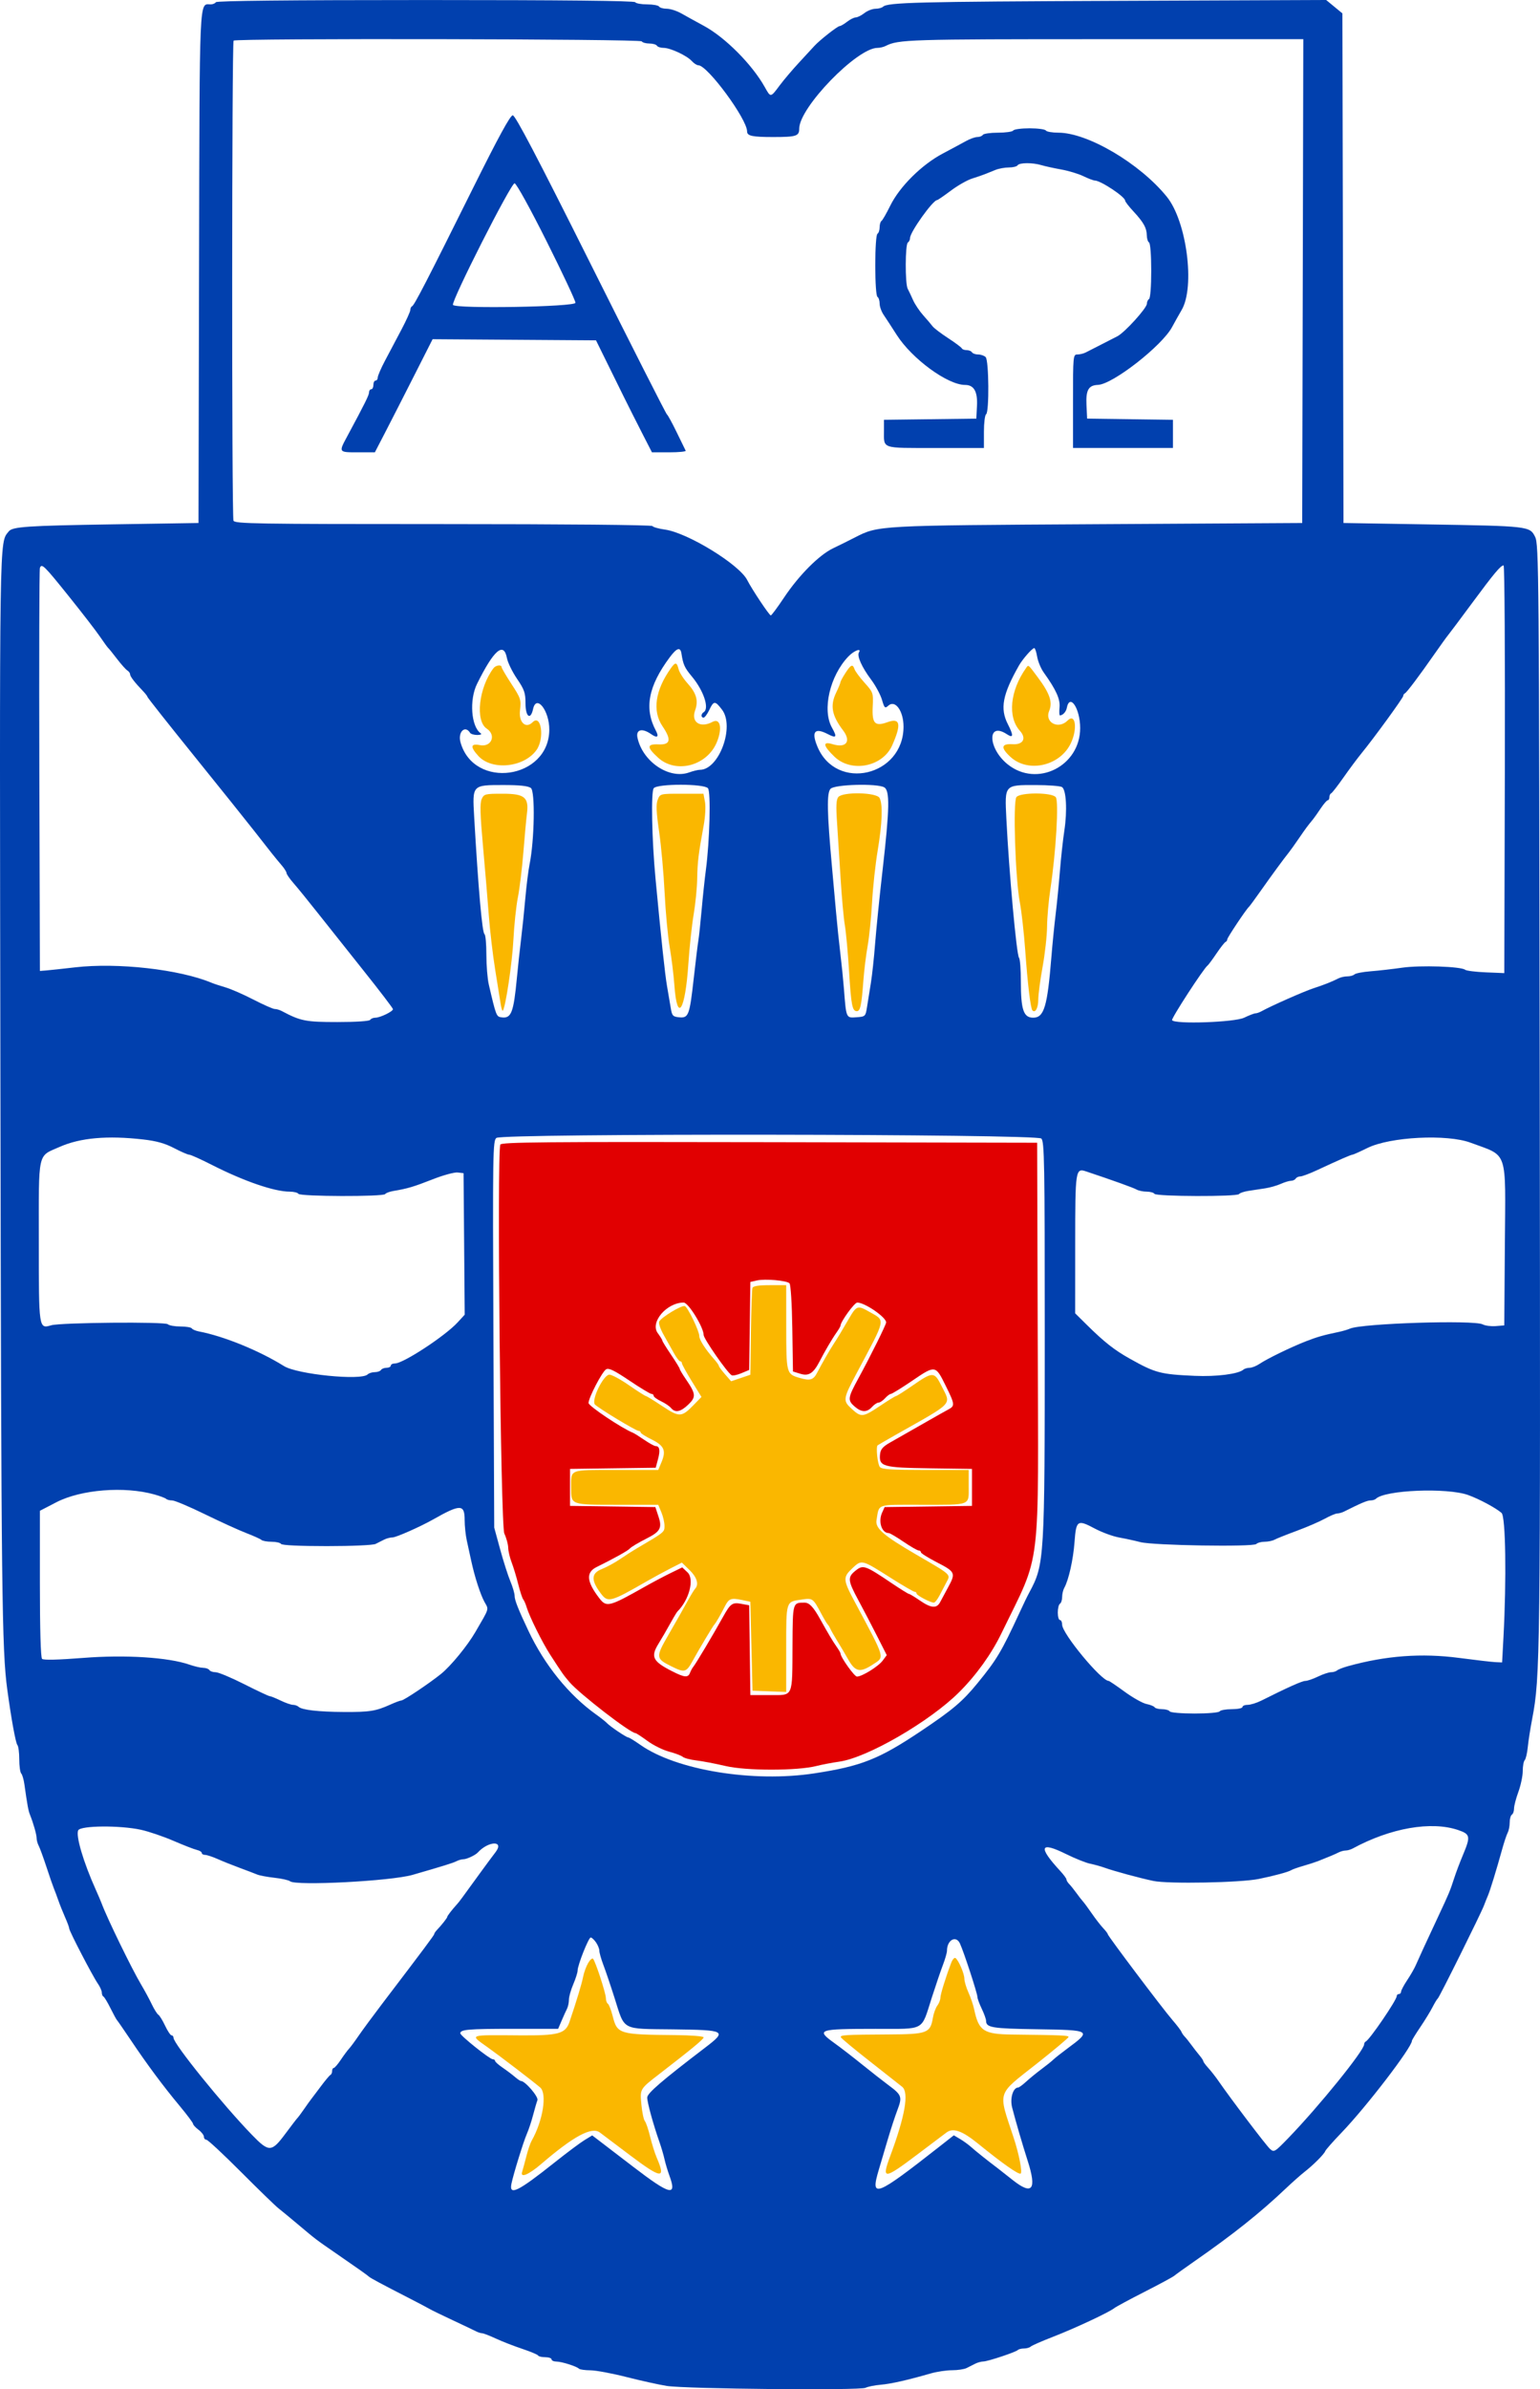 <?xml version="1.0" encoding="UTF-8" standalone="no"?>
<svg
   xmlns:dc="http://purl.org/dc/elements/1.1/"
   xmlns:cc="http://creativecommons.org/ns#"
   xmlns:rdf="http://www.w3.org/1999/02/22-rdf-syntax-ns#"
   xmlns:svg="http://www.w3.org/2000/svg"
   xmlns="http://www.w3.org/2000/svg"
   xmlns:sodipodi="http://sodipodi.sourceforge.net/DTD/sodipodi-0.dtd"
   xmlns:inkscape="http://www.inkscape.org/namespaces/inkscape"
   id="svg"
   version="1.1"
   width="118.134"
   height="183.126"
   style="display:block"
   inkscape:version="0.91 r13725"
   sodipodi:docname="ubb.svg">
  <defs
     id="defs9" />
  <sodipodi:namedview
     pagecolor="#ffffff"
     bordercolor="#666666"
     borderopacity="1"
     objecttolerance="10"
     gridtolerance="10"
     guidetolerance="10"
     inkscape:pageopacity="0"
     inkscape:pageshadow="2"
     inkscape:window-width="1366"
     inkscape:window-height="715"
     id="namedview7"
     showgrid="false"
     fit-margin-top="0"
     fit-margin-left="0"
     fit-margin-right="0"
     fit-margin-bottom="0"
     inkscape:zoom="2.7437401"
     inkscape:cx="102.62974"
     inkscape:cy="19.270178"
     inkscape:window-x="-8"
     inkscape:window-y="-8"
     inkscape:window-maximized="1"
     inkscape:current-layer="svg" />
  <g
     id="svgg"
     transform="translate(-140.69,-12.497)">
    <path
       id="path0"
       d="m 179.07,100.225 c -0.27,0.704 0.024,29.204 0.307,29.811 0.159,0.341 0.293,0.829 0.297,1.084 0.004,0.255 0.123,0.763 0.264,1.13 0.141,0.367 0.368,1.116 0.505,1.665 0.137,0.549 0.309,1.074 0.382,1.166 0.074,0.093 0.19,0.357 0.258,0.586 0.218,0.731 1.204,2.719 1.819,3.666 0.97,1.494 0.995,1.53 1.475,2.093 0.77,0.902 4.662,3.907 5.061,3.907 0.055,0 0.468,0.27 0.917,0.599 0.448,0.33 1.194,0.699 1.656,0.821 0.463,0.122 0.938,0.302 1.057,0.401 0.119,0.098 0.583,0.221 1.032,0.273 0.449,0.051 1.462,0.245 2.251,0.429 1.596,0.374 5.512,0.371 6.982,-0.005 0.413,-0.105 1.201,-0.255 1.752,-0.333 2.152,-0.306 6.938,-3.081 9.189,-5.329 1.319,-1.317 2.47,-2.922 3.246,-4.522 3.089,-6.377 2.827,-4.214 2.773,-22.938 l -0.043,-14.646 -20.547,-0.042 c -17.186,-0.035 -20.56,-0.005 -20.633,0.184 m 22.18,10.63 c 0.097,0.093 0.188,1.55 0.218,3.461 l 0.051,3.301 0.58,0.178 c 0.633,0.194 0.993,-0.042 1.465,-0.959 0.385,-0.75 0.968,-1.743 1.289,-2.195 0.172,-0.243 0.314,-0.486 0.314,-0.539 0,-0.296 1.068,-1.769 1.283,-1.769 0.579,0 2.217,1.124 2.217,1.522 0,0.169 -1.217,2.619 -2.142,4.312 -0.803,1.47 -0.827,1.655 -0.274,2.136 0.52,0.452 0.942,0.462 1.332,0.03 0.166,-0.183 0.391,-0.333 0.5,-0.333 0.109,0 0.334,-0.15 0.5,-0.333 0.166,-0.184 0.369,-0.334 0.45,-0.334 0.081,0 0.821,-0.457 1.645,-1.016 1.764,-1.198 1.772,-1.197 2.551,0.38 0.716,1.448 0.727,1.553 0.198,1.836 -0.224,0.119 -0.88,0.488 -1.459,0.819 -1.791,1.024 -2.193,1.254 -2.968,1.69 -0.584,0.33 -0.761,0.53 -0.8,0.907 -0.098,0.953 0.202,1.038 3.809,1.089 l 3.241,0.045 0,1.417 0,1.417 -3.35,0.045 -3.35,0.045 -0.191,0.421 c -0.319,0.698 -0.035,1.572 0.509,1.572 0.083,0 0.592,0.3 1.132,0.667 0.54,0.366 1.061,0.666 1.158,0.666 0.096,0 0.175,0.063 0.175,0.14 0,0.077 0.563,0.429 1.25,0.782 1.393,0.717 1.433,0.809 0.831,1.912 -0.225,0.412 -0.497,0.918 -0.605,1.125 -0.264,0.506 -0.692,0.471 -1.559,-0.125 -0.4,-0.275 -0.773,-0.5 -0.829,-0.5 -0.057,0 -0.643,-0.364 -1.304,-0.809 -2.06,-1.388 -2.21,-1.441 -2.781,-0.991 -0.645,0.51 -0.624,0.753 0.191,2.264 0.382,0.707 1.03,1.947 1.44,2.756 l 0.746,1.471 -0.315,0.421 c -0.334,0.447 -1.584,1.221 -1.972,1.221 -0.198,0 -1.259,-1.49 -1.259,-1.768 0,-0.054 -0.142,-0.296 -0.314,-0.54 -0.278,-0.391 -0.651,-1.018 -1.257,-2.109 -0.509,-0.915 -0.825,-1.25 -1.185,-1.25 -0.919,0 -0.91,-0.033 -0.928,3.226 -0.022,4.111 0.092,3.858 -1.741,3.858 l -1.492,0 -0.045,-3.441 -0.045,-3.44 -0.604,-0.113 c -0.679,-0.128 -0.833,-0.021 -1.375,0.952 -0.809,1.454 -2.11,3.637 -2.309,3.875 -0.076,0.092 -0.189,0.298 -0.25,0.458 -0.149,0.389 -0.415,0.368 -1.352,-0.106 -1.507,-0.763 -1.685,-1.111 -1.078,-2.102 0.326,-0.532 0.492,-0.82 1.167,-2.019 0.124,-0.219 0.262,-0.435 0.308,-0.481 0.898,-0.899 1.302,-2.481 0.762,-2.989 l -0.405,-0.38 -0.887,0.432 c -0.488,0.237 -1.375,0.706 -1.97,1.042 -2.766,1.561 -2.954,1.608 -3.515,0.875 -0.971,-1.266 -1.028,-1.968 -0.194,-2.377 1.287,-0.631 2.423,-1.263 2.542,-1.414 0.09,-0.114 0.663,-0.455 1.336,-0.796 0.995,-0.503 1.151,-0.793 0.876,-1.628 l -0.249,-0.758 -3.273,-0.045 -3.273,-0.045 0,-1.417 0,-1.417 3.286,-0.045 3.286,-0.045 0.18,-0.667 c 0.181,-0.673 0.119,-0.993 -0.19,-0.993 -0.093,0 -0.482,-0.214 -0.866,-0.475 -0.383,-0.261 -0.771,-0.505 -0.863,-0.542 -0.857,-0.341 -3.416,-2.054 -3.413,-2.284 0.005,-0.41 1.034,-2.384 1.343,-2.579 0.204,-0.128 0.612,0.068 1.786,0.857 0.836,0.563 1.599,1.023 1.694,1.023 0.095,0 0.173,0.067 0.173,0.148 0,0.081 0.253,0.267 0.561,0.414 0.308,0.146 0.655,0.379 0.77,0.519 0.32,0.385 0.732,0.305 1.32,-0.257 0.611,-0.584 0.589,-0.823 -0.173,-1.937 -0.263,-0.383 -0.478,-0.744 -0.478,-0.801 0,-0.057 -0.3,-0.546 -0.666,-1.086 -0.367,-0.54 -0.667,-1.026 -0.667,-1.081 0,-0.054 -0.16,-0.315 -0.355,-0.579 -0.608,-0.822 0.683,-2.34 1.991,-2.34 0.36,0 1.531,1.901 1.531,2.486 0,0.284 1.798,2.87 2.145,3.084 0.084,0.052 0.422,-0.018 0.75,-0.155 l 0.598,-0.25 0.045,-3.372 0.045,-3.373 0.5,-0.114 c 0.624,-0.142 2.276,0.001 2.5,0.216"
       inkscape:connector-curvature="0"
       style="fill:#e10001;fill-rule:evenodd;stroke:none" />
    <path
       id="path1"
       d="m 192.153,63.714 c -1.204,1.689 -1.434,3.279 -0.643,4.446 0.703,1.038 0.617,1.433 -0.302,1.392 -0.914,-0.041 -0.919,0.218 -0.021,1.03 1.38,1.247 3.76,0.604 4.499,-1.216 0.432,-1.061 0.255,-1.858 -0.341,-1.539 -0.936,0.501 -1.66,0.025 -1.334,-0.877 0.268,-0.743 0.107,-1.319 -0.587,-2.086 -0.312,-0.346 -0.618,-0.831 -0.68,-1.079 -0.137,-0.544 -0.245,-0.557 -0.591,-0.071 m -13.604,-0.006 c -1.13,1.485 -1.418,4.048 -0.521,4.637 0.754,0.495 0.36,1.441 -0.527,1.264 -0.716,-0.144 -0.755,0.134 -0.115,0.832 1.043,1.138 3.505,0.883 4.462,-0.462 0.632,-0.887 0.361,-2.788 -0.302,-2.125 -0.524,0.524 -1.074,0.011 -0.967,-0.902 0.096,-0.824 0.063,-0.928 -0.655,-2.03 -0.417,-0.639 -0.757,-1.22 -0.757,-1.292 0,-0.207 -0.444,-0.151 -0.618,0.078 m 26.993,0.375 c -0.207,0.318 -0.378,0.636 -0.381,0.706 -0.003,0.07 -0.151,0.428 -0.328,0.794 -0.478,0.99 -0.338,1.756 0.531,2.898 0.64,0.841 0.239,1.375 -0.795,1.058 -0.802,-0.246 -0.754,0.104 0.131,0.955 1.302,1.251 3.703,0.778 4.432,-0.872 0.72,-1.629 0.616,-2.127 -0.369,-1.771 -0.961,0.348 -1.192,0.102 -1.127,-1.204 0.052,-1.038 0.037,-1.082 -0.621,-1.814 -0.371,-0.412 -0.718,-0.881 -0.772,-1.041 -0.142,-0.419 -0.278,-0.363 -0.701,0.291 m 13.852,-0.375 c -1.227,1.738 -1.422,3.749 -0.465,4.806 0.52,0.574 0.248,1.075 -0.554,1.025 -0.889,-0.056 -0.944,0.264 -0.167,0.977 1.375,1.26 3.841,0.678 4.647,-1.097 0.508,-1.117 0.323,-2.287 -0.268,-1.696 -0.711,0.711 -1.782,0.15 -1.413,-0.74 0.276,-0.668 0.046,-1.341 -0.881,-2.581 -0.76,-1.017 -0.702,-0.972 -0.899,-0.694 m -41.755,10.036 c -0.142,0.312 -0.117,1.186 0.103,3.625 0.159,1.768 0.359,4.152 0.445,5.298 0.085,1.146 0.306,3.021 0.49,4.166 0.184,1.146 0.375,2.335 0.423,2.642 0.049,0.308 0.12,0.527 0.158,0.489 0.207,-0.207 0.724,-3.655 0.815,-5.429 0.057,-1.127 0.211,-2.589 0.343,-3.25 0.132,-0.661 0.321,-2.214 0.421,-3.452 0.099,-1.237 0.222,-2.569 0.273,-2.96 0.164,-1.264 -0.171,-1.54 -1.867,-1.54 -1.344,0 -1.426,0.021 -1.604,0.411 m 13.505,0.048 c -0.138,0.347 -0.112,0.942 0.108,2.458 0.16,1.1 0.349,3.204 0.421,4.675 0.073,1.472 0.247,3.347 0.389,4.167 0.142,0.82 0.304,2.133 0.36,2.918 0.211,2.934 0.83,1.987 1.073,-1.64 0.084,-1.258 0.267,-2.962 0.406,-3.787 0.14,-0.825 0.262,-2.062 0.272,-2.75 0.018,-1.249 0.096,-1.889 0.499,-4.083 0.12,-0.652 0.163,-1.442 0.097,-1.792 l -0.117,-0.625 -1.664,0 c -1.659,0 -1.663,0.001 -1.844,0.459 m 13.852,-0.203 c -0.159,0.191 -0.183,0.682 -0.096,1.958 0.064,0.937 0.187,2.865 0.273,4.286 0.086,1.421 0.233,3.034 0.326,3.584 0.093,0.55 0.238,2.125 0.322,3.5 0.161,2.641 0.247,3.083 0.6,3.083 0.263,0 0.362,-0.461 0.498,-2.333 0.057,-0.779 0.205,-1.979 0.328,-2.667 0.123,-0.687 0.276,-2.187 0.339,-3.333 0.063,-1.146 0.257,-2.935 0.431,-3.975 0.352,-2.107 0.404,-3.551 0.144,-4.036 -0.23,-0.43 -2.819,-0.485 -3.165,-0.067 m 13.666,0 c -0.277,0.334 -0.087,6.253 0.26,8.072 0.131,0.691 0.317,2.343 0.413,3.672 0.186,2.603 0.411,4.468 0.554,4.611 0.221,0.222 0.445,-0.192 0.447,-0.829 10e-4,-0.384 0.151,-1.517 0.333,-2.518 0.182,-1.001 0.336,-2.389 0.342,-3.084 0.006,-0.694 0.119,-1.976 0.251,-2.846 0.433,-2.859 0.663,-6.773 0.414,-7.072 -0.307,-0.37 -2.708,-0.374 -3.014,-0.006 m -20.249,37.619 c -0.043,0.115 -0.097,1.66 -0.12,3.434 l -0.043,3.225 -0.738,0.25 -0.738,0.249 -0.47,-0.539 c -0.259,-0.296 -0.471,-0.586 -0.471,-0.643 0,-0.057 -0.168,-0.294 -0.375,-0.525 -0.655,-0.736 -1.125,-1.47 -1.125,-1.759 0,-0.383 -0.872,-2.192 -1.104,-2.293 -0.236,-0.101 -1.855,0.88 -1.977,1.199 -0.05,0.129 0.108,0.582 0.35,1.006 0.242,0.424 0.595,1.053 0.783,1.396 0.189,0.344 0.405,0.625 0.479,0.625 0.075,0 0.136,0.068 0.136,0.151 0,0.083 0.338,0.699 0.75,1.368 l 0.75,1.217 -0.616,0.631 c -0.911,0.933 -1.083,0.938 -2.395,0.066 -0.634,-0.422 -1.197,-0.766 -1.251,-0.766 -0.055,0 -0.652,-0.381 -1.326,-0.847 -0.674,-0.467 -1.35,-0.823 -1.503,-0.792 -0.47,0.095 -1.338,1.887 -1.097,2.267 0.134,0.211 3.147,2.039 3.361,2.039 0.088,0 0.161,0.056 0.163,0.125 10e-4,0.068 0.379,0.309 0.839,0.535 0.965,0.474 1.131,0.85 0.762,1.733 l -0.253,0.607 -3.241,0 c -3.661,0 -3.443,-0.089 -3.443,1.397 0,1.281 -0.033,1.269 3.542,1.269 l 3.142,0 0.241,0.578 c 0.133,0.318 0.241,0.787 0.24,1.042 -0.001,0.478 0.009,0.47 -2.074,1.693 -0.371,0.217 -0.983,0.608 -1.36,0.867 -0.376,0.259 -0.999,0.597 -1.383,0.751 -0.812,0.324 -0.832,0.848 -0.071,1.861 0.548,0.73 0.728,0.682 3.556,-0.943 0.505,-0.289 1.31,-0.727 1.791,-0.972 l 0.873,-0.445 0.585,0.567 c 0.568,0.55 0.737,1.102 0.439,1.426 -0.081,0.087 -0.333,0.496 -0.56,0.909 -0.417,0.755 -0.824,1.473 -1.488,2.625 -0.998,1.729 -0.988,1.826 0.229,2.429 1.011,0.5 1.133,0.467 1.63,-0.437 0.499,-0.908 1.557,-2.677 1.666,-2.784 0.105,-0.103 0.483,-0.758 0.801,-1.387 0.298,-0.591 0.471,-0.656 1.291,-0.485 l 0.66,0.137 0.083,3.409 0.084,3.409 1.291,0.049 1.292,0.049 0,-3.32 c 0,-3.7 -0.036,-3.587 1.183,-3.763 0.852,-0.123 0.871,-0.11 1.5,1.069 0.22,0.412 0.443,0.787 0.496,0.833 0.052,0.046 0.145,0.196 0.205,0.333 0.06,0.138 0.295,0.55 0.522,0.917 0.227,0.367 0.616,1.023 0.863,1.458 0.535,0.941 0.908,1.01 1.901,0.353 0.893,-0.59 0.968,-0.333 -1.396,-4.759 -0.928,-1.735 -0.94,-1.905 -0.192,-2.61 0.707,-0.668 0.71,-0.667 2.913,0.73 0.936,0.593 1.769,1.078 1.853,1.078 0.084,0 0.152,0.061 0.152,0.136 0,0.14 1.061,0.697 1.327,0.697 0.082,0 0.276,-0.243 0.432,-0.541 0.155,-0.298 0.391,-0.747 0.523,-0.998 0.339,-0.644 0.459,-0.533 -2.317,-2.148 -2.505,-1.458 -3.141,-2.008 -3.037,-2.627 0.217,-1.289 -0.081,-1.186 3.403,-1.186 3.915,0 3.669,0.096 3.669,-1.434 l 0,-1.232 -3.313,0 c -2.583,0 -3.354,-0.05 -3.5,-0.226 -0.179,-0.216 -0.317,-1.546 -0.173,-1.666 0.038,-0.031 0.669,-0.396 1.403,-0.811 4.534,-2.563 4.241,-2.246 3.485,-3.765 -0.535,-1.072 -0.661,-1.074 -2.168,-0.032 -0.663,0.458 -1.251,0.833 -1.308,0.833 -0.057,0 -0.606,0.337 -1.221,0.75 -1.313,0.881 -1.45,0.897 -2.163,0.247 -0.714,-0.649 -0.699,-0.756 0.398,-2.816 2.248,-4.221 2.185,-3.923 0.963,-4.625 -0.915,-0.525 -1.004,-0.498 -1.576,0.486 -0.642,1.104 -0.843,1.437 -1.182,1.957 -0.321,0.491 -0.938,1.567 -1.26,2.193 -0.299,0.584 -0.545,0.657 -1.379,0.411 -0.988,-0.292 -1.001,-0.34 -1.003,-3.895 L 201,111 l -1.255,0 c -0.852,0 -1.28,0.067 -1.332,0.208 m -12.609,51.752 c -0.146,0.251 -0.317,0.719 -0.38,1.04 -0.106,0.546 -0.489,1.81 -1.044,3.455 -0.313,0.926 -0.829,1.066 -3.843,1.044 -3.992,-0.028 -3.839,-0.085 -2.436,0.918 0.989,0.706 3.395,2.546 4.024,3.075 0.549,0.462 0.214,2.56 -0.652,4.084 -0.102,0.18 -0.282,0.705 -0.399,1.167 -0.118,0.462 -0.268,1.017 -0.334,1.232 -0.148,0.48 0.515,0.201 1.466,-0.615 2.488,-2.137 3.876,-2.882 4.497,-2.416 0.117,0.088 1.127,0.849 2.244,1.691 2.492,1.88 2.845,1.919 2.119,0.235 -0.147,-0.341 -0.374,-1.065 -0.505,-1.609 -0.131,-0.544 -0.313,-1.08 -0.404,-1.189 -0.091,-0.11 -0.211,-0.684 -0.266,-1.276 -0.113,-1.202 -0.13,-1.172 1.416,-2.365 2.475,-1.91 3.36,-2.641 3.36,-2.778 0,-0.084 -0.957,-0.162 -2.125,-0.173 -4.389,-0.04 -4.499,-0.073 -4.858,-1.476 -0.118,-0.46 -0.283,-0.879 -0.366,-0.93 -0.083,-0.052 -0.151,-0.245 -0.151,-0.431 0,-0.365 -0.799,-2.815 -0.984,-3.016 -0.062,-0.068 -0.233,0.082 -0.379,0.333 m 27.85,-0.012 c -0.425,1.119 -0.821,2.398 -0.826,2.672 -0.003,0.163 -0.11,0.435 -0.238,0.604 -0.128,0.169 -0.281,0.593 -0.34,0.943 -0.196,1.158 -0.436,1.248 -3.393,1.263 -3.359,0.018 -3.73,0.04 -3.663,0.218 0.031,0.082 1.031,0.911 2.223,1.844 1.191,0.933 2.307,1.811 2.48,1.952 0.535,0.439 0.224,2.24 -0.919,5.309 -0.68,1.828 -0.49,1.817 2.075,-0.118 1.117,-0.842 2.127,-1.603 2.244,-1.691 0.505,-0.379 1.201,-0.133 2.411,0.848 1.891,1.535 3.119,2.398 3.275,2.302 0.152,-0.094 -0.124,-1.503 -0.539,-2.761 -1.201,-3.637 -1.336,-3.207 1.78,-5.666 1.335,-1.055 2.431,-1.973 2.435,-2.042 0.007,-0.121 -0.506,-0.144 -4.3,-0.187 -2.22,-0.026 -2.592,-0.271 -2.941,-1.938 -0.067,-0.321 -0.264,-0.898 -0.437,-1.283 -0.173,-0.384 -0.314,-0.86 -0.314,-1.058 0,-0.394 -0.455,-1.445 -0.688,-1.588 -0.08,-0.05 -0.227,0.12 -0.325,0.377"
       inkscape:connector-curvature="0"
       style="fill:#fab700;fill-rule:evenodd;stroke:none" />
    <path
       id="path2"
       d="m 157.25,12.667 c -0.057,0.091 -0.237,0.166 -0.401,0.166 -0.89,0 -0.844,-1.041 -0.89,20.179 l -0.042,19.571 -6.584,0.104 c -6.573,0.104 -7.689,0.179 -7.971,0.539 -0.733,0.935 -0.71,-0.617 -0.639,42.857 0.063,38.555 0.112,42.875 0.526,45.917 0.301,2.214 0.645,4.102 0.773,4.242 0.08,0.087 0.145,0.578 0.145,1.091 0,0.514 0.067,1.005 0.149,1.092 0.083,0.087 0.192,0.458 0.244,0.825 0.227,1.61 0.302,2.02 0.427,2.333 0.269,0.674 0.513,1.532 0.513,1.806 0,0.155 0.07,0.412 0.156,0.572 0.086,0.159 0.353,0.889 0.594,1.622 0.241,0.734 0.501,1.484 0.577,1.667 0.077,0.183 0.231,0.596 0.343,0.917 0.111,0.32 0.344,0.901 0.516,1.29 0.173,0.388 0.314,0.772 0.314,0.853 0,0.195 1.795,3.648 2.191,4.216 0.17,0.243 0.309,0.556 0.309,0.694 0,0.139 0.056,0.277 0.125,0.308 0.069,0.03 0.311,0.43 0.539,0.889 0.228,0.458 0.453,0.87 0.5,0.916 0.047,0.046 0.514,0.721 1.037,1.5 1.275,1.9 2.499,3.547 3.757,5.057 0.573,0.688 1.042,1.314 1.042,1.391 0,0.077 0.187,0.281 0.417,0.453 0.229,0.172 0.416,0.415 0.416,0.539 0,0.125 0.086,0.227 0.19,0.227 0.105,0 1.294,1.106 2.643,2.458 1.349,1.352 2.645,2.609 2.879,2.792 0.234,0.183 0.901,0.733 1.482,1.222 1.421,1.195 1.374,1.158 2.89,2.203 1.714,1.18 2.479,1.721 2.583,1.825 0.097,0.097 1.022,0.592 3,1.605 0.779,0.399 1.529,0.794 1.667,0.877 0.137,0.083 0.925,0.466 1.75,0.851 0.825,0.386 1.63,0.768 1.789,0.851 0.159,0.082 0.37,0.149 0.469,0.149 0.098,0 0.568,0.181 1.044,0.402 0.475,0.221 1.389,0.578 2.031,0.792 0.642,0.214 1.192,0.445 1.222,0.514 0.031,0.069 0.275,0.126 0.542,0.126 0.267,0 0.486,0.075 0.486,0.166 0,0.092 0.169,0.168 0.375,0.17 0.407,0.002 1.548,0.364 1.733,0.549 0.063,0.063 0.458,0.117 0.878,0.121 0.42,0.003 1.664,0.235 2.764,0.515 1.1,0.28 2.487,0.586 3.083,0.681 1.457,0.232 14.812,0.358 15.25,0.144 0.184,-0.09 0.709,-0.196 1.167,-0.235 0.797,-0.069 2.011,-0.343 3.848,-0.869 0.466,-0.133 1.199,-0.242 1.627,-0.242 0.429,0 0.929,-0.075 1.111,-0.167 0.182,-0.092 0.48,-0.242 0.662,-0.333 0.182,-0.092 0.463,-0.169 0.625,-0.171 0.345,-0.005 2.488,-0.718 2.653,-0.883 0.062,-0.062 0.273,-0.113 0.468,-0.113 0.196,0 0.427,-0.066 0.514,-0.148 0.087,-0.081 0.871,-0.424 1.742,-0.761 1.667,-0.647 4.244,-1.852 4.667,-2.183 0.137,-0.108 1.187,-0.674 2.333,-1.257 1.146,-0.583 2.171,-1.137 2.278,-1.231 0.108,-0.093 0.783,-0.578 1.5,-1.077 3.011,-2.092 5.049,-3.713 7.055,-5.614 0.505,-0.478 1.142,-1.043 1.417,-1.257 0.669,-0.518 1.521,-1.369 1.601,-1.6 0.036,-0.102 0.593,-0.734 1.238,-1.404 1.923,-1.999 5.411,-6.546 5.411,-7.054 0,-0.054 0.289,-0.526 0.643,-1.048 0.353,-0.522 0.776,-1.212 0.939,-1.533 0.164,-0.321 0.347,-0.621 0.407,-0.666 0.12,-0.093 3.319,-6.532 3.539,-7.125 0.076,-0.207 0.211,-0.544 0.3,-0.75 0.171,-0.401 0.635,-1.907 1.089,-3.542 0.152,-0.55 0.346,-1.13 0.43,-1.289 0.084,-0.16 0.153,-0.511 0.153,-0.782 0,-0.271 0.075,-0.539 0.167,-0.596 0.091,-0.056 0.166,-0.268 0.166,-0.47 0,-0.202 0.15,-0.778 0.334,-1.28 0.183,-0.501 0.333,-1.216 0.333,-1.589 0,-0.373 0.068,-0.749 0.151,-0.836 0.084,-0.087 0.189,-0.533 0.234,-0.991 0.045,-0.459 0.197,-1.434 0.338,-2.167 0.619,-3.232 0.636,-4.635 0.581,-47.833 -0.052,-40.372 -0.067,-42.193 -0.357,-42.776 -0.405,-0.814 -0.475,-0.822 -8.28,-0.951 l -6.417,-0.107 -0.042,-19.53 -0.043,-19.53 -0.622,-0.513 -0.623,-0.513 -16.002,0.065 c -15.368,0.062 -17.644,0.12 -17.993,0.453 -0.087,0.084 -0.35,0.153 -0.583,0.155 -0.234,0.002 -0.613,0.151 -0.842,0.33 -0.229,0.179 -0.529,0.329 -0.667,0.333 -0.137,0.004 -0.437,0.154 -0.666,0.334 -0.229,0.179 -0.484,0.327 -0.567,0.329 -0.166,0.004 -1.54,1.084 -1.941,1.526 -0.142,0.157 -0.667,0.725 -1.167,1.264 -0.5,0.538 -1.171,1.329 -1.492,1.758 -0.71,0.949 -0.684,0.946 -1.151,0.114 -0.971,-1.727 -3.03,-3.794 -4.657,-4.675 -0.61,-0.33 -1.392,-0.761 -1.739,-0.958 -0.346,-0.197 -0.848,-0.358 -1.115,-0.358 -0.267,0 -0.531,-0.075 -0.588,-0.167 -0.057,-0.092 -0.469,-0.167 -0.917,-0.167 -0.447,0 -0.86,-0.075 -0.916,-0.166 -0.068,-0.11 -5.61,-0.167 -16.084,-0.167 -10.473,0 -16.015,0.057 -16.083,0.167 m 32.667,3 c 0.056,0.091 0.319,0.166 0.583,0.166 0.264,0 0.527,0.075 0.583,0.167 0.057,0.092 0.287,0.167 0.512,0.167 0.52,0 1.784,0.59 2.165,1.01 0.16,0.178 0.386,0.323 0.502,0.323 0.699,0 3.738,4.123 3.738,5.071 0,0.345 0.392,0.429 2,0.429 1.779,0 2,-0.071 2,-0.647 0,-1.613 4.435,-6.186 6,-6.186 0.186,0 0.468,-0.066 0.627,-0.147 0.985,-0.497 1.724,-0.52 16.761,-0.52 l 15.28,0 -0.042,18.542 -0.043,18.541 -15.666,0.091 c -16.987,0.099 -16.837,0.09 -18.667,1.028 -0.458,0.235 -1.203,0.604 -1.656,0.821 -1.074,0.514 -2.616,2.063 -3.758,3.774 -0.502,0.753 -0.96,1.37 -1.017,1.37 -0.114,0 -1.438,-1.983 -1.812,-2.716 -0.611,-1.195 -4.577,-3.625 -6.306,-3.863 -0.477,-0.066 -0.909,-0.187 -0.961,-0.27 -0.054,-0.089 -6.698,-0.151 -16.065,-0.151 -14.411,0 -15.983,-0.026 -16.074,-0.264 -0.139,-0.361 -0.129,-36.653 0.01,-36.792 0.187,-0.187 31.19,-0.132 31.306,0.056 M 176.953,26.96 c -3.492,7.022 -4.483,8.942 -4.653,9.012 -0.073,0.031 -0.133,0.156 -0.133,0.278 0,0.122 -0.311,0.809 -0.691,1.527 -0.38,0.719 -0.943,1.781 -1.25,2.362 -0.308,0.58 -0.559,1.162 -0.559,1.292 0,0.129 -0.075,0.236 -0.167,0.236 -0.092,0 -0.167,0.15 -0.167,0.333 0,0.183 -0.075,0.333 -0.166,0.333 -0.092,0 -0.167,0.106 -0.167,0.235 0,0.214 -0.306,0.83 -1.69,3.401 -0.647,1.202 -0.65,1.198 0.83,1.198 l 1.306,0 0.799,-1.542 c 0.439,-0.848 1.435,-2.799 2.214,-4.335 l 1.416,-2.794 6.267,0.044 6.268,0.043 0.78,1.584 c 0.43,0.87 1.04,2.108 1.356,2.75 0.317,0.641 0.931,1.86 1.365,2.708 l 0.79,1.542 1.326,0 c 0.729,0 1.297,-0.057 1.262,-0.125 -0.036,-0.069 -0.346,-0.706 -0.691,-1.416 -0.344,-0.709 -0.681,-1.324 -0.748,-1.366 -0.068,-0.042 -2.694,-5.217 -5.837,-11.501 -4.105,-8.207 -5.792,-11.425 -5.989,-11.424 -0.193,0.002 -1.099,1.662 -3.071,5.625 m 41.464,-4.46 c -0.057,0.092 -0.582,0.167 -1.167,0.167 -0.585,0 -1.11,0.075 -1.167,0.166 -0.056,0.092 -0.246,0.167 -0.421,0.167 -0.175,0 -0.565,0.138 -0.865,0.306 -0.301,0.168 -1.103,0.599 -1.784,0.958 -1.616,0.853 -3.31,2.533 -4.031,3.997 -0.293,0.596 -0.597,1.124 -0.675,1.172 -0.077,0.048 -0.14,0.265 -0.14,0.484 0,0.218 -0.075,0.443 -0.167,0.5 -0.098,0.06 -0.167,1.054 -0.167,2.416 0,1.363 0.069,2.356 0.167,2.417 0.092,0.057 0.167,0.289 0.167,0.517 0,0.227 0.139,0.616 0.309,0.865 0.17,0.248 0.621,0.939 1.001,1.535 1.173,1.835 3.905,3.833 5.242,3.833 0.684,0 0.972,0.505 0.915,1.606 l -0.051,0.977 -3.541,0.045 -3.542,0.045 0,0.817 c 0,1.434 -0.265,1.343 3.934,1.343 l 3.733,0 0,-1.24 c 0,-0.682 0.075,-1.286 0.166,-1.343 0.248,-0.153 0.217,-4.133 -0.033,-4.383 -0.11,-0.11 -0.368,-0.2 -0.573,-0.2 -0.206,0 -0.42,-0.075 -0.477,-0.167 -0.057,-0.092 -0.242,-0.167 -0.413,-0.167 -0.17,0 -0.334,-0.06 -0.365,-0.134 -0.03,-0.074 -0.505,-0.429 -1.055,-0.787 -0.55,-0.359 -1.086,-0.767 -1.19,-0.907 -0.105,-0.14 -0.425,-0.518 -0.713,-0.838 -0.287,-0.321 -0.639,-0.846 -0.782,-1.167 -0.143,-0.321 -0.329,-0.714 -0.413,-0.873 -0.207,-0.392 -0.195,-3.414 0.014,-3.544 0.092,-0.056 0.167,-0.212 0.167,-0.345 0,-0.451 1.753,-2.905 2.076,-2.905 0.049,0 0.522,-0.323 1.049,-0.719 0.527,-0.395 1.258,-0.813 1.625,-0.928 0.367,-0.114 0.817,-0.269 1,-0.343 0.183,-0.074 0.543,-0.219 0.8,-0.322 0.256,-0.103 0.72,-0.188 1.031,-0.188 0.311,0 0.612,-0.075 0.669,-0.166 0.129,-0.209 1.145,-0.217 1.822,-0.013 0.281,0.084 0.966,0.234 1.522,0.333 0.556,0.099 1.321,0.33 1.7,0.513 0.38,0.183 0.773,0.333 0.874,0.333 0.451,0 2.332,1.246 2.332,1.545 0,0.075 0.281,0.44 0.625,0.81 0.788,0.849 1.028,1.278 1.036,1.844 0.003,0.247 0.081,0.495 0.172,0.551 0.097,0.06 0.167,0.971 0.167,2.167 0,1.196 -0.07,2.107 -0.167,2.167 -0.091,0.056 -0.166,0.218 -0.166,0.358 0,0.335 -1.691,2.199 -2.263,2.496 -0.245,0.127 -0.829,0.426 -1.299,0.665 -0.47,0.239 -0.985,0.501 -1.144,0.583 -0.16,0.081 -0.441,0.148 -0.625,0.148 -0.326,0 -0.336,0.103 -0.336,3.583 l 0,3.583 3.833,0 3.834,0 0,-1.079 0,-1.08 -3.292,-0.045 -3.292,-0.046 -0.05,-1.058 c -0.053,-1.133 0.158,-1.499 0.884,-1.528 1.132,-0.045 4.907,-2.989 5.682,-4.431 0.192,-0.357 0.525,-0.949 0.738,-1.316 1.038,-1.781 0.381,-6.79 -1.137,-8.667 -2.062,-2.549 -6.071,-4.916 -8.327,-4.916 -0.469,0 -0.9,-0.075 -0.956,-0.167 -0.057,-0.092 -0.619,-0.167 -1.25,-0.167 -0.631,0 -1.194,0.075 -1.25,0.167 m -35.794,8.499 c 1.216,2.426 2.21,4.544 2.21,4.706 0,0.316 -9.202,0.475 -9.395,0.162 -0.158,-0.254 4.462,-9.364 4.727,-9.32 0.141,0.023 1.199,1.938 2.458,4.452 m -36.645,27.213 c 1.015,1.263 2.086,2.65 2.381,3.084 0.294,0.433 0.58,0.825 0.634,0.871 0.055,0.045 0.357,0.42 0.673,0.833 0.316,0.413 0.671,0.81 0.788,0.883 0.117,0.074 0.213,0.204 0.213,0.29 0,0.168 0.352,0.63 0.958,1.257 0.206,0.214 0.375,0.43 0.375,0.481 0,0.051 1.631,2.112 3.625,4.58 1.994,2.469 4.037,5.017 4.542,5.664 1.22,1.566 1.676,2.136 2.124,2.659 0.207,0.24 0.377,0.511 0.379,0.603 0.003,0.091 0.246,0.442 0.542,0.779 0.296,0.337 1.12,1.35 1.831,2.25 0.711,0.901 2.304,2.905 3.541,4.454 1.237,1.549 2.249,2.875 2.249,2.946 0,0.178 -0.983,0.654 -1.349,0.654 -0.164,0 -0.344,0.075 -0.401,0.167 -0.061,0.098 -1.085,0.166 -2.511,0.166 -2.44,0 -2.818,-0.074 -4.278,-0.847 -0.159,-0.084 -0.397,-0.153 -0.529,-0.153 -0.131,0 -0.863,-0.322 -1.627,-0.717 -0.763,-0.394 -1.726,-0.815 -2.138,-0.936 -0.413,-0.12 -0.9,-0.281 -1.083,-0.357 -2.455,-1.026 -7.204,-1.561 -10.483,-1.181 -0.926,0.108 -1.909,0.213 -2.184,0.235 l -0.5,0.04 -0.043,-15.334 c -0.024,-8.433 -0.005,-15.433 0.042,-15.555 0.141,-0.37 0.314,-0.2 2.229,2.184 m 110.148,13.246 -0.043,15.625 -1.416,-0.059 c -0.78,-0.032 -1.494,-0.121 -1.588,-0.198 -0.313,-0.254 -3.448,-0.357 -4.829,-0.159 -0.733,0.105 -1.821,0.229 -2.417,0.275 -0.596,0.047 -1.154,0.154 -1.241,0.238 -0.087,0.084 -0.332,0.153 -0.544,0.153 -0.212,0 -0.516,0.067 -0.675,0.148 -0.521,0.264 -1.11,0.498 -1.912,0.758 -0.715,0.231 -3.288,1.367 -4,1.766 -0.16,0.089 -0.369,0.162 -0.467,0.162 -0.097,0 -0.487,0.15 -0.867,0.333 -0.733,0.354 -5.33,0.513 -5.529,0.191 -0.077,-0.126 2.427,-3.979 2.724,-4.191 0.064,-0.046 0.37,-0.458 0.679,-0.917 0.31,-0.458 0.624,-0.858 0.698,-0.889 0.074,-0.03 0.134,-0.12 0.134,-0.2 0,-0.135 1.452,-2.309 1.665,-2.494 0.053,-0.046 0.466,-0.608 0.918,-1.25 0.825,-1.171 1.762,-2.447 2.144,-2.92 0.113,-0.14 0.461,-0.628 0.774,-1.084 0.532,-0.775 0.65,-0.935 1.083,-1.46 0.092,-0.112 0.354,-0.483 0.583,-0.827 0.229,-0.343 0.473,-0.624 0.542,-0.625 0.068,0 0.125,-0.107 0.125,-0.237 0,-0.13 0.06,-0.261 0.133,-0.291 0.074,-0.031 0.502,-0.581 0.952,-1.223 0.45,-0.641 1.065,-1.466 1.365,-1.833 0.947,-1.154 3.216,-4.27 3.216,-4.416 0,-0.077 0.057,-0.165 0.125,-0.195 0.142,-0.063 1.103,-1.339 2.293,-3.046 0.444,-0.637 0.904,-1.274 1.022,-1.417 0.119,-0.143 0.936,-1.234 1.818,-2.426 1.702,-2.302 2.216,-2.917 2.439,-2.917 0.076,0 0.119,7.032 0.096,15.625 m -76.549,-8.515 c 0.064,0.337 0.41,1.046 0.769,1.576 0.567,0.834 0.654,1.086 0.654,1.889 0,1.038 0.387,1.321 0.583,0.425 0.253,-1.149 1.254,0.139 1.243,1.599 -0.027,3.807 -5.803,4.613 -6.814,0.951 -0.216,-0.781 0.355,-1.336 0.738,-0.716 0.057,0.091 0.305,0.165 0.552,0.164 0.246,-0.002 0.366,-0.058 0.266,-0.125 -0.736,-0.495 -0.893,-2.566 -0.287,-3.789 1.29,-2.609 2.054,-3.265 2.296,-1.974 m 13.388,-0.346 c 0.125,0.83 0.24,1.084 0.793,1.745 0.912,1.092 1.365,2.459 0.909,2.741 -0.212,0.131 -0.218,0.417 -0.008,0.417 0.087,0 0.283,-0.263 0.436,-0.583 0.342,-0.722 0.447,-0.725 0.98,-0.026 0.989,1.296 -0.231,4.609 -1.697,4.609 -0.149,0 -0.519,0.09 -0.821,0.199 -1.528,0.552 -3.57,-0.816 -3.967,-2.657 -0.136,-0.634 0.354,-0.763 1.05,-0.275 0.466,0.326 0.619,0.216 0.363,-0.262 -0.911,-1.702 -0.59,-3.407 1.058,-5.624 0.546,-0.735 0.823,-0.822 0.904,-0.284 m 27.284,0.232 c 0.062,0.365 0.288,0.909 0.503,1.209 0.947,1.322 1.274,2.04 1.215,2.67 -0.033,0.344 -0.02,0.624 0.029,0.623 0.221,-0.007 0.471,-0.276 0.526,-0.567 0.223,-1.169 1.027,0.035 1.027,1.538 0,2.922 -3.312,4.579 -5.558,2.781 -1.531,-1.225 -1.593,-3.313 -0.068,-2.314 0.508,0.333 0.529,0.118 0.077,-0.769 -0.611,-1.198 -0.407,-2.274 0.857,-4.5 0.279,-0.492 1.013,-1.326 1.17,-1.33 0.061,-0.002 0.161,0.295 0.222,0.659 M 206.577,62.51 c -0.162,0.263 0.229,1.133 0.933,2.073 0.344,0.459 0.719,1.153 0.834,1.544 0.192,0.651 0.233,0.688 0.491,0.455 0.526,-0.476 1.165,0.406 1.165,1.609 0,3.803 -5.156,5 -6.605,1.534 -0.482,-1.155 -0.211,-1.483 0.795,-0.963 0.665,0.344 0.732,0.239 0.318,-0.497 -0.764,-1.36 -0.161,-3.968 1.261,-5.452 0.435,-0.454 1.042,-0.682 0.808,-0.303 m -25.165,10.382 c 0.339,0.249 0.276,4.006 -0.099,5.858 -0.093,0.458 -0.239,1.621 -0.324,2.583 -0.085,0.963 -0.233,2.388 -0.329,3.167 -0.096,0.779 -0.238,2.092 -0.316,2.917 -0.258,2.719 -0.433,3.166 -1.197,3.054 -0.381,-0.056 -0.404,-0.115 -0.962,-2.515 C 178.083,87.519 178,86.492 178,85.674 c 0,-0.818 -0.064,-1.527 -0.142,-1.576 -0.181,-0.111 -0.475,-3.444 -0.796,-9.023 -0.139,-2.424 -0.154,-2.408 2.251,-2.408 1.243,0 1.884,0.069 2.099,0.225 m 13.586,0.022 c 0.231,0.278 0.135,4.022 -0.159,6.253 -0.091,0.687 -0.239,2.075 -0.328,3.083 -0.09,1.008 -0.202,2.058 -0.249,2.333 -0.047,0.275 -0.208,1.588 -0.357,2.917 -0.318,2.836 -0.395,3.039 -1.124,2.968 -0.478,-0.046 -0.542,-0.118 -0.639,-0.718 -0.06,-0.367 -0.187,-1.117 -0.284,-1.667 -0.156,-0.895 -0.448,-3.617 -0.884,-8.25 -0.283,-3.005 -0.355,-6.659 -0.135,-6.923 0.294,-0.355 3.864,-0.351 4.159,0.004 m 13.513,-0.075 c 0.448,0.24 0.423,1.612 -0.116,6.328 -0.236,2.062 -0.495,4.612 -0.576,5.666 -0.081,1.055 -0.227,2.404 -0.323,3 -0.097,0.596 -0.229,1.421 -0.294,1.834 -0.117,0.739 -0.128,0.75 -0.818,0.8 -0.796,0.058 -0.78,0.094 -0.959,-2.217 -0.05,-0.642 -0.172,-1.842 -0.272,-2.667 -0.1,-0.825 -0.248,-2.25 -0.329,-3.166 -0.082,-0.917 -0.22,-2.455 -0.308,-3.417 -0.389,-4.27 -0.416,-5.742 -0.111,-6.048 0.332,-0.332 3.532,-0.42 4.106,-0.113 m 13.644,-0.016 c 0.328,0.207 0.414,1.803 0.18,3.344 -0.105,0.687 -0.257,2.075 -0.337,3.083 -0.081,1.008 -0.229,2.508 -0.33,3.333 -0.101,0.825 -0.247,2.288 -0.324,3.25 -0.308,3.822 -0.561,4.667 -1.4,4.667 -0.736,0 -0.944,-0.609 -0.944,-2.77 0,-0.915 -0.063,-1.735 -0.14,-1.822 -0.19,-0.215 -0.765,-6.523 -0.972,-10.665 -0.13,-2.615 -0.163,-2.577 2.249,-2.574 0.979,0.002 1.887,0.071 2.018,0.154 m -1.584,26.939 c 0.235,0.234 0.262,1.835 0.262,15.125 -0.001,17.158 -0.021,17.497 -1.177,19.655 -0.204,0.382 -0.367,0.716 -0.787,1.625 -1.359,2.933 -1.721,3.54 -3.194,5.34 -1.146,1.402 -1.91,2.048 -4.342,3.674 -3.219,2.152 -4.565,2.686 -8.166,3.237 -4.707,0.72 -10.593,-0.241 -13.353,-2.182 -0.446,-0.313 -0.864,-0.569 -0.928,-0.569 -0.146,0 -1.408,-0.849 -1.636,-1.1 -0.092,-0.101 -0.467,-0.398 -0.833,-0.66 -2.091,-1.492 -3.946,-3.783 -5.189,-6.407 -0.782,-1.651 -1.061,-2.358 -1.061,-2.682 0,-0.187 -0.147,-0.691 -0.327,-1.12 -0.18,-0.43 -0.532,-1.531 -0.783,-2.448 l -0.455,-1.667 -0.062,-14.827 c -0.058,-13.986 -0.045,-14.84 0.231,-15.042 0.489,-0.357 41.442,-0.31 41.8,0.048 m -68.904,0.07 c 1.028,0.117 1.68,0.3 2.377,0.665 0.529,0.277 1.054,0.504 1.167,0.505 0.113,0.002 0.881,0.347 1.706,0.767 2.479,1.262 4.81,2.064 5.998,2.064 0.311,0 0.612,0.075 0.668,0.167 0.13,0.21 6.527,0.227 6.656,0.018 0.05,-0.081 0.336,-0.188 0.634,-0.238 1.061,-0.175 1.561,-0.324 3.007,-0.892 0.805,-0.317 1.668,-0.552 1.917,-0.524 l 0.453,0.053 0.044,5.423 0.044,5.423 -0.544,0.592 c -0.955,1.04 -4.168,3.145 -4.799,3.145 -0.181,0 -0.328,0.075 -0.328,0.167 0,0.091 -0.146,0.166 -0.324,0.166 -0.178,0 -0.37,0.075 -0.426,0.167 -0.057,0.092 -0.271,0.167 -0.477,0.167 -0.205,0 -0.453,0.079 -0.55,0.176 -0.485,0.485 -5.395,-0.005 -6.414,-0.64 -1.9,-1.185 -4.629,-2.296 -6.52,-2.654 -0.253,-0.048 -0.501,-0.154 -0.551,-0.235 -0.05,-0.081 -0.447,-0.147 -0.882,-0.147 -0.434,0 -0.867,-0.078 -0.962,-0.173 -0.201,-0.201 -8.208,-0.13 -8.937,0.08 -0.963,0.277 -0.957,0.316 -0.957,-6.428 0,-7.033 -0.123,-6.482 1.611,-7.249 1.569,-0.694 3.658,-0.878 6.389,-0.565 m 101.833,0.249 c 2.911,1.083 2.683,0.404 2.629,7.836 l -0.046,6.166 -0.655,0.054 c -0.361,0.029 -0.811,-0.03 -1,-0.131 -0.658,-0.352 -9.25,-0.079 -10.178,0.324 -0.183,0.08 -0.558,0.191 -0.833,0.248 -1.184,0.245 -1.72,0.398 -2.584,0.738 -1.171,0.462 -2.955,1.331 -3.525,1.717 -0.244,0.165 -0.585,0.3 -0.759,0.3 -0.173,0 -0.387,0.063 -0.474,0.14 -0.381,0.336 -2.07,0.552 -3.742,0.477 -2.638,-0.118 -3.014,-0.217 -4.981,-1.319 -1.184,-0.663 -1.952,-1.267 -3.295,-2.593 l -0.89,-0.879 0.002,-5.288 c 0.003,-5.763 0.019,-5.864 0.86,-5.582 2.08,0.695 3.596,1.24 3.844,1.38 0.159,0.091 0.511,0.164 0.782,0.164 0.27,0 0.538,0.075 0.595,0.167 0.13,0.21 6.36,0.227 6.489,0.018 0.051,-0.082 0.374,-0.192 0.718,-0.244 0.345,-0.052 0.926,-0.141 1.293,-0.197 0.367,-0.057 0.903,-0.21 1.192,-0.34 0.289,-0.13 0.641,-0.237 0.782,-0.237 0.141,0 0.303,-0.075 0.359,-0.167 0.057,-0.091 0.216,-0.166 0.354,-0.166 0.138,0 0.715,-0.216 1.282,-0.48 1.726,-0.803 2.605,-1.187 2.717,-1.187 0.059,0 0.579,-0.233 1.156,-0.517 1.736,-0.854 6.096,-1.076 7.908,-0.402 m -100.966,26.961 c 0.431,0.121 0.837,0.273 0.902,0.339 0.066,0.065 0.275,0.119 0.464,0.119 0.19,0 1.321,0.477 2.514,1.06 1.193,0.582 2.619,1.232 3.169,1.442 0.55,0.211 1.072,0.447 1.159,0.524 0.087,0.077 0.439,0.141 0.781,0.141 0.343,0 0.67,0.075 0.727,0.166 0.063,0.103 1.419,0.167 3.512,0.167 1.941,0 3.552,-0.072 3.74,-0.167 0.182,-0.091 0.48,-0.241 0.662,-0.333 0.182,-0.092 0.472,-0.167 0.645,-0.167 0.272,0 2.131,-0.823 3.108,-1.376 2.091,-1.184 2.416,-1.179 2.416,0.035 0,0.46 0.075,1.175 0.167,1.589 0.092,0.414 0.244,1.109 0.337,1.544 0.27,1.249 0.7,2.577 1.025,3.167 0.331,0.6 0.391,0.406 -0.704,2.291 -0.616,1.062 -1.895,2.619 -2.647,3.222 -0.917,0.736 -2.851,2.028 -3.035,2.028 -0.08,0 -0.464,0.143 -0.853,0.318 -1.106,0.498 -1.578,0.573 -3.54,0.563 -1.96,-0.01 -3.235,-0.155 -3.491,-0.398 -0.087,-0.082 -0.28,-0.149 -0.427,-0.149 -0.148,0 -0.58,-0.15 -0.959,-0.334 -0.379,-0.183 -0.753,-0.333 -0.83,-0.333 -0.077,0 -0.955,-0.413 -1.952,-0.917 -0.997,-0.504 -1.983,-0.916 -2.192,-0.916 -0.208,0 -0.425,-0.075 -0.482,-0.167 -0.057,-0.092 -0.267,-0.168 -0.468,-0.169 -0.201,-10e-4 -0.678,-0.111 -1.06,-0.245 -1.612,-0.561 -4.916,-0.771 -8.139,-0.517 -1.927,0.151 -3.059,0.179 -3.166,0.075 -0.105,-0.1 -0.167,-2.244 -0.167,-5.756 l 0,-5.595 1.272,-0.658 c 1.884,-0.973 5.219,-1.237 7.512,-0.593 m 100.779,0.044 c 0.84,0.3 2.136,0.995 2.562,1.373 0.314,0.279 0.386,5.055 0.145,9.541 l -0.103,1.917 -0.5,-0.022 c -0.275,-0.012 -1.53,-0.157 -2.789,-0.323 -2.885,-0.38 -5.624,-0.177 -8.545,0.634 -0.366,0.102 -0.738,0.247 -0.825,0.323 -0.087,0.076 -0.297,0.138 -0.466,0.138 -0.169,0 -0.619,0.15 -0.998,0.333 -0.379,0.183 -0.816,0.333 -0.97,0.333 -0.247,0 -1.34,0.489 -3.381,1.512 -0.353,0.177 -0.822,0.322 -1.042,0.322 -0.221,0 -0.401,0.075 -0.401,0.166 0,0.092 -0.371,0.167 -0.823,0.167 -0.453,0 -0.87,0.075 -0.927,0.167 -0.058,0.094 -0.887,0.166 -1.917,0.166 -1.029,0 -1.858,-0.072 -1.916,-0.166 -0.057,-0.092 -0.319,-0.167 -0.584,-0.167 -0.264,0 -0.52,-0.065 -0.57,-0.145 -0.049,-0.08 -0.33,-0.193 -0.624,-0.252 -0.294,-0.059 -1.047,-0.481 -1.673,-0.938 -0.627,-0.458 -1.18,-0.832 -1.229,-0.832 -0.568,0 -3.57,-3.626 -3.57,-4.31 0,-0.196 -0.075,-0.356 -0.167,-0.356 -0.092,0 -0.167,-0.258 -0.167,-0.574 0,-0.315 0.075,-0.62 0.167,-0.676 0.092,-0.057 0.167,-0.287 0.167,-0.512 0,-0.225 0.073,-0.54 0.162,-0.699 0.337,-0.601 0.689,-2.172 0.788,-3.513 0.123,-1.681 0.222,-1.747 1.553,-1.038 0.545,0.29 1.386,0.599 1.869,0.686 0.483,0.087 1.215,0.246 1.628,0.354 0.986,0.258 8.656,0.382 8.894,0.144 0.095,-0.095 0.383,-0.172 0.641,-0.172 0.258,0 0.599,-0.071 0.759,-0.158 0.159,-0.087 0.926,-0.393 1.706,-0.68 0.779,-0.288 1.745,-0.705 2.146,-0.926 0.401,-0.222 0.833,-0.403 0.96,-0.403 0.127,0 0.362,-0.066 0.521,-0.146 1.278,-0.644 1.777,-0.854 2.027,-0.854 0.16,0 0.346,-0.056 0.415,-0.125 0.673,-0.674 5.451,-0.87 7.077,-0.289 M 151.5,152.742 c 0.596,0.131 1.721,0.512 2.5,0.849 0.779,0.336 1.585,0.649 1.792,0.696 0.206,0.047 0.375,0.151 0.375,0.232 0,0.081 0.113,0.148 0.251,0.148 0.139,0 0.57,0.141 0.959,0.314 0.388,0.173 1.156,0.48 1.706,0.683 0.55,0.203 1.15,0.431 1.334,0.508 0.183,0.077 0.783,0.189 1.333,0.25 0.55,0.06 1.086,0.181 1.192,0.268 0.446,0.365 7.742,-0.015 9.391,-0.49 2.366,-0.682 3.12,-0.916 3.373,-1.049 0.159,-0.083 0.404,-0.151 0.544,-0.151 0.24,0 0.902,-0.31 1.083,-0.507 0.833,-0.908 2.064,-0.94 1.372,-0.036 -0.264,0.344 -0.779,1.039 -1.144,1.543 -1.474,2.034 -1.639,2.257 -1.805,2.44 -0.386,0.424 -0.756,0.902 -0.756,0.977 0,0.081 -0.419,0.613 -0.792,1.006 -0.114,0.121 -0.208,0.261 -0.208,0.311 0,0.084 -0.756,1.096 -3.996,5.349 -0.698,0.917 -1.509,2.018 -1.803,2.446 -0.293,0.429 -0.627,0.879 -0.742,1 -0.115,0.122 -0.397,0.502 -0.626,0.845 -0.229,0.343 -0.473,0.624 -0.541,0.625 -0.069,0 -0.125,0.107 -0.125,0.237 0,0.13 -0.057,0.261 -0.125,0.292 -0.069,0.03 -0.405,0.43 -0.746,0.889 -0.342,0.458 -0.682,0.908 -0.755,1 -0.073,0.091 -0.315,0.429 -0.537,0.75 -0.223,0.32 -0.446,0.62 -0.496,0.666 -0.05,0.046 -0.466,0.588 -0.925,1.205 -1.063,1.429 -1.257,1.436 -2.566,0.087 -2.236,-2.304 -6.017,-6.978 -6.017,-7.44 0,-0.102 -0.067,-0.185 -0.148,-0.185 -0.082,0 -0.304,-0.332 -0.495,-0.737 -0.191,-0.405 -0.424,-0.785 -0.519,-0.843 -0.095,-0.059 -0.322,-0.421 -0.505,-0.805 -0.183,-0.384 -0.557,-1.073 -0.83,-1.532 -0.697,-1.169 -2.602,-5.078 -3.004,-6.166 -0.068,-0.184 -0.276,-0.671 -0.462,-1.084 -0.948,-2.1 -1.558,-4.17 -1.342,-4.555 0.202,-0.362 3.209,-0.384 4.805,-0.036 m 101.054,0.024 c 0.926,0.315 0.958,0.486 0.361,1.904 -0.23,0.546 -0.533,1.35 -0.675,1.787 -0.322,0.993 -0.378,1.127 -1.236,2.96 -0.884,1.885 -1.496,3.213 -1.729,3.75 -0.1,0.229 -0.39,0.73 -0.645,1.113 -0.255,0.383 -0.463,0.777 -0.463,0.875 0,0.098 -0.075,0.178 -0.167,0.178 -0.092,0 -0.167,0.073 -0.167,0.161 0,0.302 -2.079,3.347 -2.375,3.478 -0.068,0.031 -0.125,0.13 -0.125,0.221 0,0.473 -3.468,4.754 -5.814,7.178 -1.045,1.079 -1.097,1.11 -1.407,0.833 -0.294,-0.263 -2.997,-3.825 -3.95,-5.204 -0.221,-0.321 -0.573,-0.77 -0.782,-0.998 -0.209,-0.229 -0.38,-0.461 -0.38,-0.516 0,-0.056 -0.131,-0.257 -0.292,-0.447 -0.16,-0.19 -0.441,-0.551 -0.625,-0.803 -0.183,-0.252 -0.415,-0.54 -0.515,-0.641 -0.099,-0.102 -0.212,-0.267 -0.25,-0.368 -0.037,-0.101 -0.352,-0.512 -0.699,-0.914 -0.761,-0.881 -4.952,-6.44 -4.952,-6.569 0,-0.05 -0.157,-0.257 -0.349,-0.459 -0.192,-0.203 -0.583,-0.706 -0.867,-1.118 -0.285,-0.413 -0.597,-0.836 -0.693,-0.94 -0.096,-0.105 -0.325,-0.398 -0.508,-0.653 -0.183,-0.254 -0.427,-0.557 -0.542,-0.673 -0.114,-0.116 -0.208,-0.272 -0.209,-0.347 0,-0.076 -0.209,-0.362 -0.463,-0.637 -1.74,-1.879 -1.591,-2.313 0.446,-1.307 0.68,0.336 1.505,0.666 1.835,0.734 0.33,0.068 0.825,0.205 1.1,0.304 0.725,0.262 2.688,0.794 3.75,1.017 1.142,0.239 6.668,0.135 8.083,-0.153 1.214,-0.246 2.275,-0.535 2.5,-0.679 0.092,-0.058 0.504,-0.203 0.917,-0.322 0.412,-0.119 0.918,-0.282 1.125,-0.363 0.845,-0.333 1.307,-0.528 1.581,-0.667 0.159,-0.081 0.404,-0.148 0.544,-0.148 0.14,0 0.384,-0.07 0.544,-0.157 2.898,-1.571 6.022,-2.116 8.093,-1.41 m -66.147,8.604 c 0.143,0.204 0.26,0.494 0.26,0.645 0,0.151 0.139,0.64 0.309,1.088 0.171,0.447 0.557,1.587 0.858,2.533 0.808,2.538 0.468,2.356 4.497,2.405 4.048,0.05 4.148,0.107 2.456,1.398 -3.352,2.558 -4.44,3.494 -4.447,3.825 -0.007,0.356 0.464,2.071 0.934,3.403 0.145,0.412 0.322,1.012 0.393,1.333 0.07,0.321 0.239,0.883 0.374,1.25 0.6,1.63 0.066,1.501 -2.765,-0.667 -1.077,-0.825 -2.228,-1.705 -2.557,-1.957 l -0.599,-0.457 -0.602,0.368 c -0.331,0.202 -1.351,0.965 -2.268,1.694 -2.829,2.25 -3.524,2.592 -3.325,1.634 0.158,-0.758 0.93,-3.25 1.187,-3.829 0.133,-0.302 0.345,-0.939 0.47,-1.417 0.125,-0.478 0.276,-0.995 0.336,-1.149 0.099,-0.254 -0.943,-1.47 -1.261,-1.47 -0.058,0 -0.269,-0.141 -0.468,-0.314 -0.2,-0.173 -0.623,-0.492 -0.941,-0.709 -0.319,-0.216 -0.58,-0.45 -0.58,-0.519 -0.001,-0.068 -0.08,-0.125 -0.177,-0.125 -0.23,0 -2.491,-1.805 -2.491,-1.989 0,-0.291 0.615,-0.344 4.016,-0.344 l 3.489,0 0.268,-0.625 c 0.147,-0.344 0.334,-0.755 0.414,-0.914 0.08,-0.16 0.146,-0.472 0.146,-0.695 0,-0.223 0.15,-0.755 0.334,-1.183 0.183,-0.427 0.333,-0.901 0.333,-1.052 0,-0.412 0.841,-2.531 1.005,-2.531 0.079,0 0.26,0.167 0.402,0.37 m 27.92,0.088 c 0.297,0.638 1.34,3.823 1.34,4.092 0,0.121 0.15,0.531 0.333,0.911 0.183,0.379 0.333,0.797 0.333,0.927 0,0.517 0.457,0.593 3.867,0.644 4.22,0.063 4.255,0.085 2.367,1.48 -0.467,0.345 -0.955,0.73 -1.083,0.856 -0.129,0.125 -0.534,0.45 -0.901,0.721 -0.366,0.272 -0.891,0.7 -1.166,0.952 -0.275,0.252 -0.555,0.458 -0.621,0.458 -0.395,0.003 -0.645,0.828 -0.465,1.53 0.265,1.032 0.807,2.891 1.183,4.054 0.727,2.251 0.375,2.709 -1.15,1.499 -0.521,-0.413 -1.022,-0.808 -1.114,-0.876 -0.757,-0.569 -1.732,-1.345 -2.045,-1.629 -0.208,-0.188 -0.596,-0.471 -0.863,-0.629 l -0.484,-0.286 -1.054,0.827 c -4.969,3.896 -5.368,4.051 -4.704,1.822 0.146,-0.492 0.454,-1.532 0.685,-2.311 0.23,-0.779 0.563,-1.796 0.74,-2.261 0.39,-1.022 0.341,-1.164 -0.657,-1.905 -0.432,-0.32 -1.347,-1.037 -2.035,-1.592 -0.687,-0.556 -1.643,-1.294 -2.125,-1.64 -1.448,-1.044 -1.296,-1.097 3.158,-1.1 3.85,-0.002 3.467,0.21 4.297,-2.377 0.302,-0.939 0.688,-2.075 0.859,-2.522 0.171,-0.448 0.311,-0.937 0.311,-1.088 0,-0.821 0.69,-1.208 0.994,-0.557"
       inkscape:connector-curvature="0"
       style="fill:#0140ae;fill-rule:evenodd;stroke:none"
       sodipodi:nodetypes="csccccsccscccscccccscsccsccscssssccsccccscscsscscsccccssccsscccsccccccscccccccscscsccccccccccccccsccsccccccssscsccscscssssscscccccccscccscscccsccssssscsccccccccccscccccccscsccccscscsccsccccsscscssssccccsccssccscsccscsscccscscscssccccccccccccscsccsccccccscscsccccscssscscsccccsccccccccccsscccscccccscccccccscccsccccscccscccccccccccsccscccccccccccsccccccccccsccccccccscccsccsccccsccccccccccccccscccccccscssccccccccccccscccsccccccccccscccccccccssscssccssscssccccccccccsccccccccsccccsscscsccccsccsscscsscssccccscscscssssscccscccccsccccsssscssscscscscsssscscccscsscccscscccccsscscccccsccccscscccscsccccsccssscsccccccccccsssscsccccscccccsccccccccscccccccscccscccccccccccccccscscccssscccscssccscsccccsccccccccccccccccccsc" />
  </g>
</svg>
